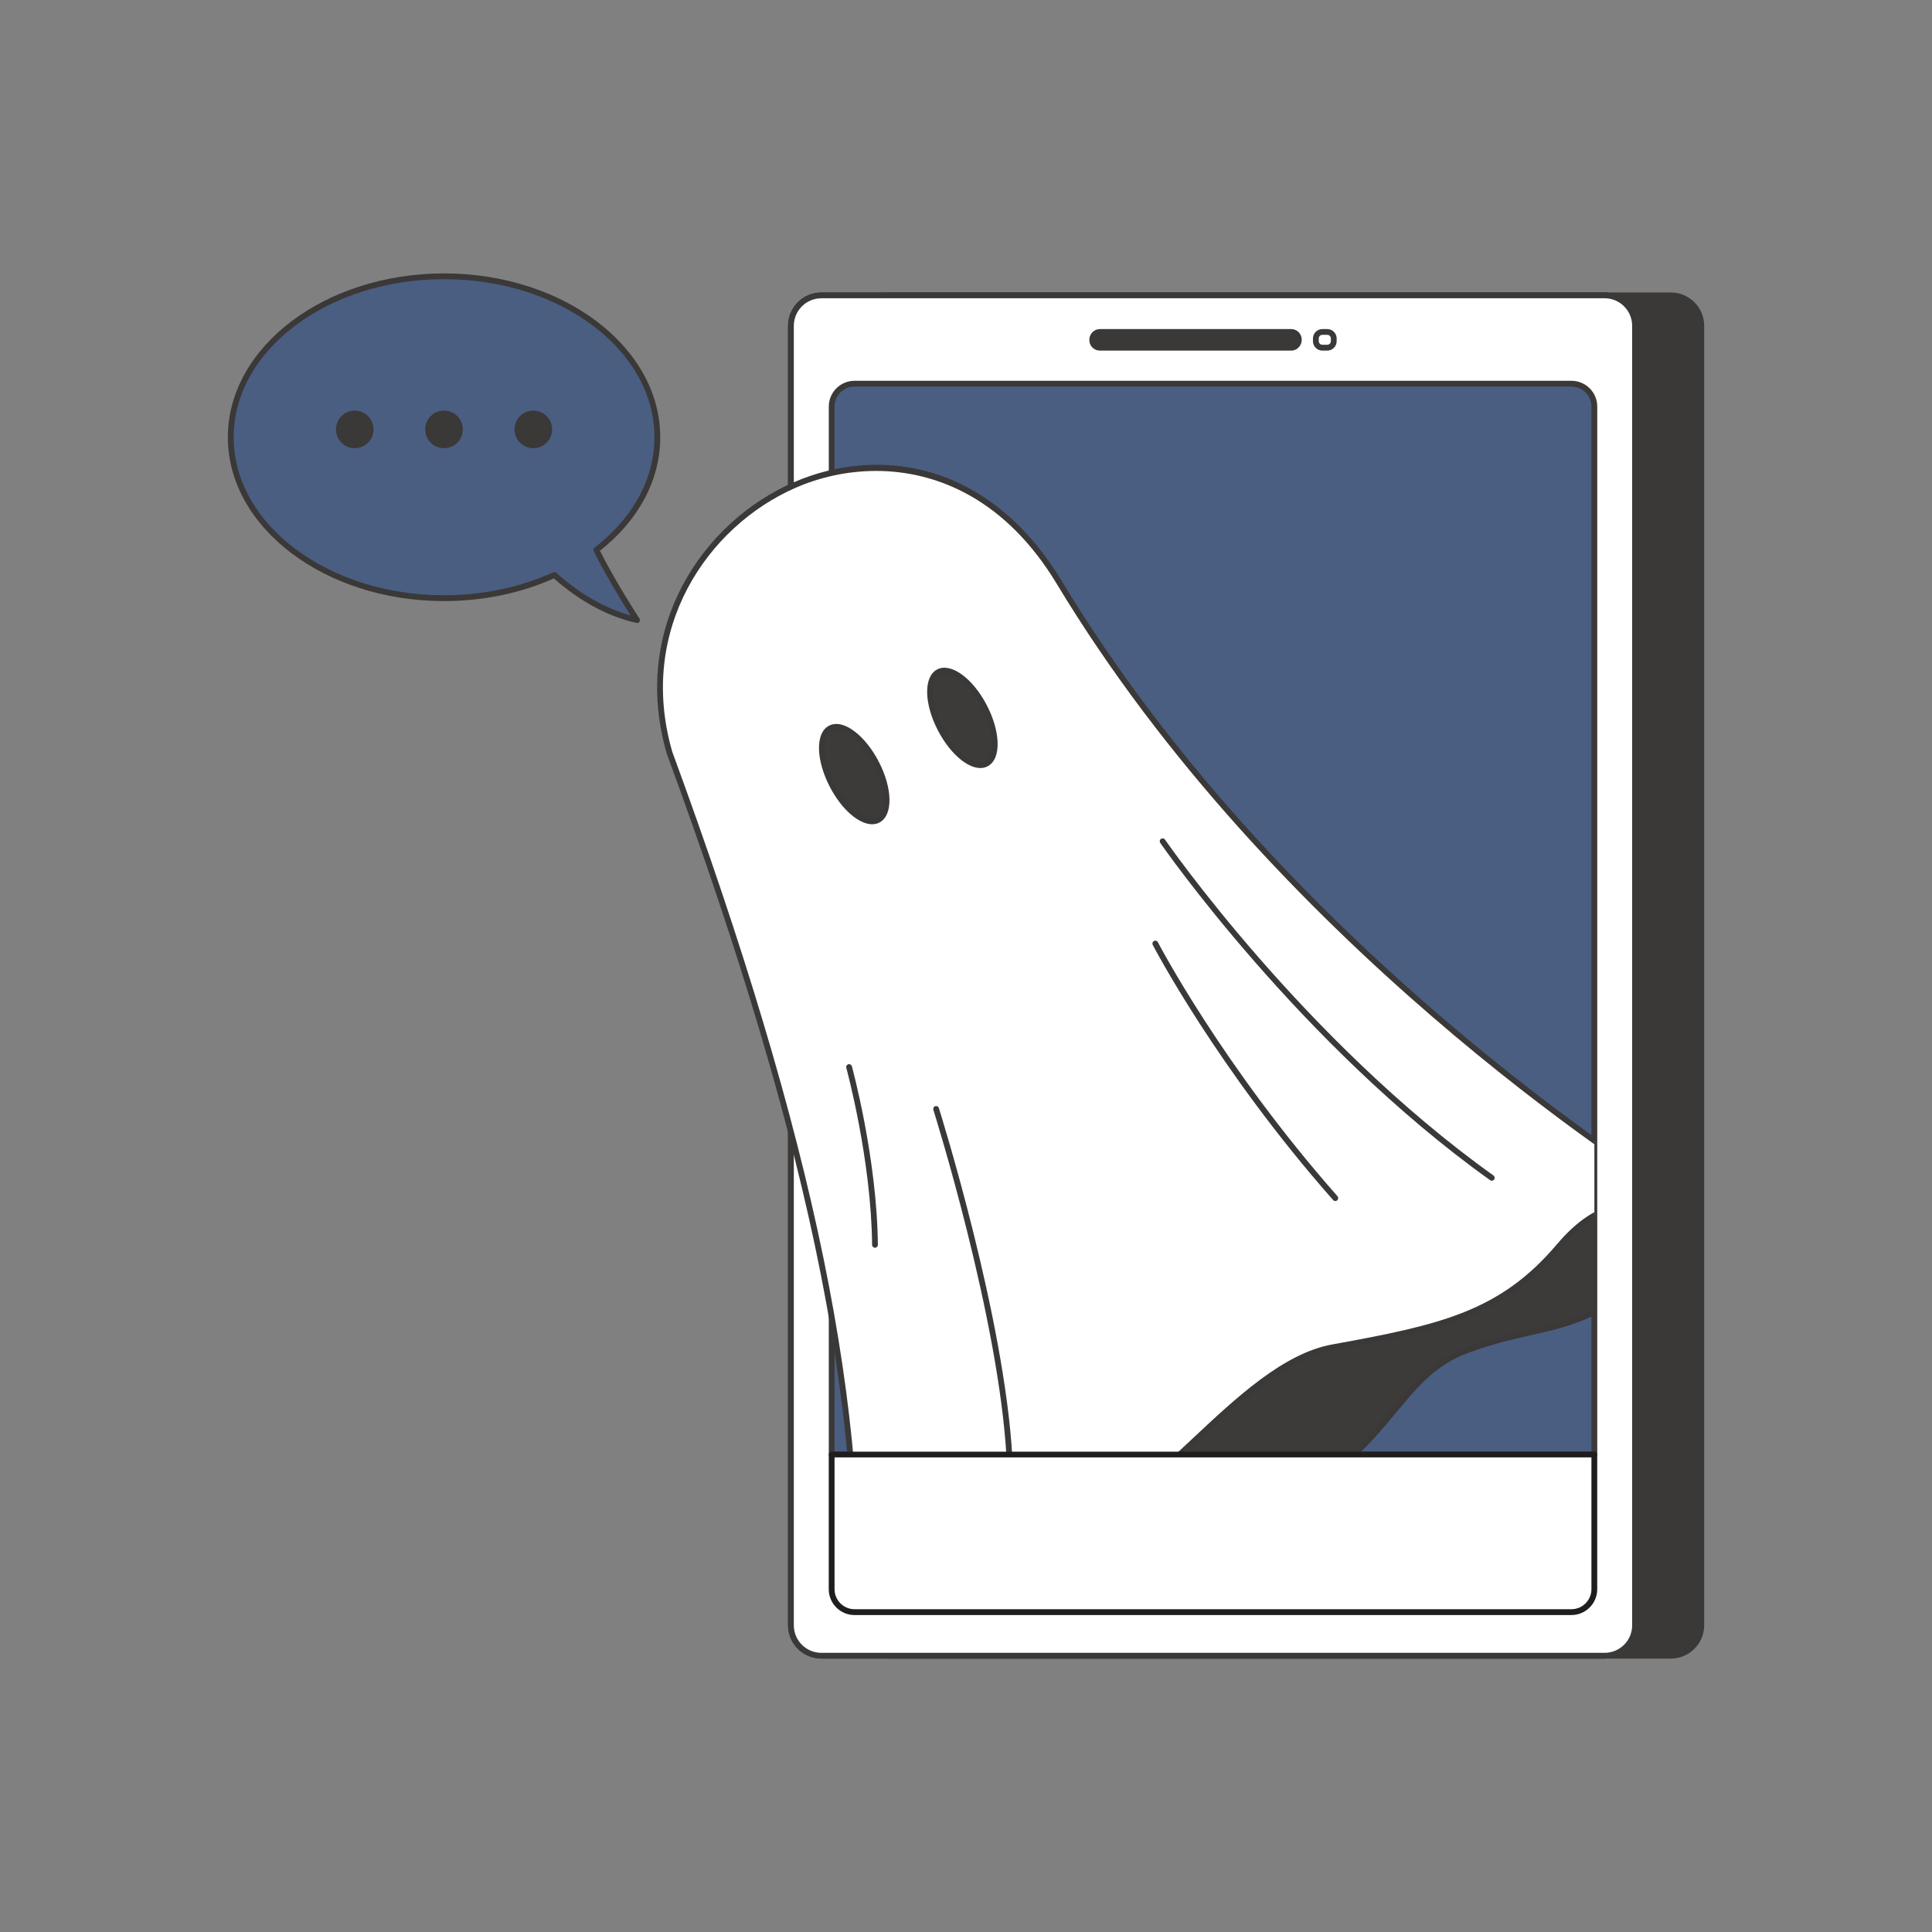 <svg transform="scale(1)" id="CwHS5qrLqF" data-name="0794_Snapchat" xmlns="http://www.w3.org/2000/svg" xmlns:xlink="http://www.w3.org/1999/xlink" viewBox="0 0 500 500" class="pbimage_pbimage__wrapper__image__0LEis false"><rect x="0" y="0" width="500" height="500" fill="#808080" stroke="none"/><title>Snapchat</title><defs><style> .cls-1{fill:#3d3a3a;} .cls-1, .cls-2, .cls-3, .cls-4, .cls-5, .cls-6{stroke-width:0px;} .cls-2{fill:none;} .cls-3{fill:#3b3838;} .cls-4{fill:#68e1fd;} .cls-5{fill:#201d1d;} .cls-7{clip-path:url(#clippath-CwHS5qrLqF);} .cls-6{fill:#fff;}
 .cls-6{fill:#FFFFFF;}
 .cls-5{fill:#201D1D;}
 .cls-4{fill:#4a5e81;}
 .cls-3{fill:#3B3838;}
 .cls-1{fill:#3D3A3A;}</style><clipPath id="clippath-CwHS5qrLqF"><path class="cls-2" d="M158.78,105.22v271.22h253.84V105.22c0-3.28-2.66-5.92-5.92-5.92h-242c-3.27,0-5.91,2.64-5.91,5.92Z"></path></clipPath></defs><g id="Screen2"><g><rect class="cls-3" x="221.84" y="76.45" width="218.45" height="352.04" rx="7.87" ry="7.87" transform="translate(662.13 504.94) rotate(180)"></rect><path class="cls-3" d="M432.42,429.24h-202.72c-4.75,0-8.62-3.87-8.62-8.62V84.31c0-4.75,3.87-8.62,8.62-8.62h202.72c4.75,0,8.62,3.86,8.62,8.62v336.31c0,4.75-3.87,8.62-8.62,8.62ZM229.7,77.2c-3.92,0-7.12,3.19-7.12,7.12v336.31c0,3.92,3.19,7.12,7.12,7.12h202.72c3.92,0,7.12-3.19,7.12-7.12V84.31c0-3.92-3.19-7.12-7.12-7.12h-202.72Z"></path></g><g><rect class="cls-6" x="204.7" y="76.45" width="218.45" height="352.04" rx="7.87" ry="7.87" transform="translate(627.84 504.94) rotate(180)"></rect><path class="cls-3" d="M415.28,429.24h-202.72c-4.75,0-8.62-3.87-8.62-8.62V84.31c0-4.75,3.87-8.62,8.62-8.62h202.72c4.75,0,8.62,3.86,8.62,8.62v336.31c0,4.75-3.87,8.62-8.62,8.62ZM212.56,77.2c-3.92,0-7.12,3.19-7.12,7.12v336.31c0,3.92,3.19,7.12,7.12,7.12h202.72c3.92,0,7.12-3.19,7.12-7.12V84.31c0-3.92-3.19-7.12-7.12-7.12h-202.72Z"></path></g><g><rect class="cls-6" x="204.7" y="76.45" width="218.45" height="352.04" rx="7.87" ry="7.87" transform="translate(627.84 504.94) rotate(180)"></rect><path class="cls-3" d="M415.28,429.24h-202.72c-4.75,0-8.62-3.87-8.62-8.62V84.31c0-4.75,3.87-8.62,8.62-8.62h202.72c4.75,0,8.62,3.86,8.62,8.62v336.31c0,4.75-3.87,8.62-8.62,8.62ZM212.56,77.2c-3.92,0-7.12,3.19-7.12,7.12v336.31c0,3.92,3.19,7.12,7.12,7.12h202.72c3.92,0,7.12-3.19,7.12-7.12V84.31c0-3.92-3.19-7.12-7.12-7.12h-202.72Z"></path></g><g><path class="cls-4" d="M215.23,105.22v271.22h197.38V105.22c0-3.28-2.66-5.92-5.92-5.92h-185.55c-3.27,0-5.91,2.64-5.91,5.92Z"></path><path class="cls-3" d="M412.62,377.18h-197.38c-.41,0-.75-.34-.75-.75V105.22c0-3.68,2.99-6.67,6.66-6.67h185.55c3.68,0,6.67,2.99,6.67,6.67v271.22c0,.41-.34.75-.75.75ZM215.98,375.68h195.88V105.22c0-2.85-2.32-5.17-5.17-5.17h-185.55c-2.85,0-5.16,2.32-5.16,5.17v270.47Z"></path></g><g><g><rect class="cls-6" x="340.54" y="85.9" width="4.65" height="4.08" rx="1.7" ry="1.7" transform="translate(685.73 175.89) rotate(180)"></rect><path class="cls-3" d="M343.48,90.74h-1.24c-1.35,0-2.45-1.1-2.45-2.45v-.68c0-1.35,1.1-2.45,2.45-2.45h1.24c1.35,0,2.45,1.1,2.45,2.45v.68c0,1.35-1.1,2.45-2.45,2.45ZM342.24,86.65c-.53,0-.95.43-.95.95v.68c0,.53.43.95.95.95h1.24c.53,0,.95-.43.95-.95v-.68c0-.53-.43-.95-.95-.95h-1.24Z"></path></g><g><rect class="cls-3" x="282.66" y="85.9" width="53.48" height="4.08" rx="2" ry="2" transform="translate(618.79 175.89) rotate(180)"></rect><path class="cls-3" d="M334.14,90.74h-49.48c-1.52,0-2.75-1.23-2.75-2.75,0-1.6,1.23-2.83,2.75-2.83h49.48c1.52,0,2.75,1.23,2.75,2.75,0,1.6-1.23,2.83-2.75,2.83ZM284.66,86.65c-.69,0-1.25.56-1.25,1.25,0,.77.56,1.33,1.25,1.33h49.48c.69,0,1.25-.56,1.25-1.25,0-.77-.56-1.33-1.25-1.33h-49.48Z"></path></g></g></g><g id="ghost"><g class="cls-7"><g><g><path class="cls-1" d="M220.64,434.89s12.51,2.65,34.45-15.23c21.94-17.88,49.55-15.55,77.73-30.75,28.18-15.2,28.75-32.74,46.81-39.44,18.06-6.7,26.02-3.82,42.92-15.86,16.9-12.04,14.44-22.07,14.44-22.07l-31.44-11.65-175.07,91.1-9.84,43.9Z"></path><path class="cls-3" d="M222.64,435.79c-1.31,0-2.04-.14-2.15-.17-.2-.04-.37-.16-.48-.33s-.14-.37-.1-.57l9.83-43.9c.05-.22.19-.4.38-.5l175.07-91.1c.19-.1.41-.11.61-.04l31.44,11.65c.23.09.41.28.47.52.11.43,2.39,10.67-14.73,22.86-10.91,7.77-18.21,9.41-26.66,11.31-4.67,1.05-9.95,2.24-16.44,4.64-8.34,3.1-12.97,8.68-18.33,15.14-6.28,7.58-13.4,16.17-28.39,24.25-12.61,6.8-24.99,10.08-36.96,13.26-14.7,3.9-28.59,7.58-40.65,17.41-17.02,13.87-28.42,15.55-32.92,15.55ZM220.64,434.89h0,0ZM221.56,434.24c2.99.19,14.72-.21,33.06-15.16,12.31-10.03,26.35-13.76,41.21-17.7,11.89-3.15,24.18-6.41,36.63-13.13,14.74-7.95,21.75-16.42,27.95-23.89,5.49-6.63,10.24-12.36,18.96-15.59,6.58-2.44,11.92-3.64,16.63-4.7,8.29-1.86,15.45-3.47,26.11-11.06,14.4-10.26,14.39-19.02,14.2-20.91l-30.72-11.38-174.46,90.78-9.58,42.75Z"></path></g><g><path class="cls-6" d="M220.64,434.89s9.96-45.04,40.01-36.98c30.05,8.06,55.71-44.07,84.27-49.24,28.56-5.16,43.89-8.83,58.57-26.17,14.68-17.34,24.91-7.58,33.5-10.97,0,0-102.51-60.77-162.89-160.88-37.59-62.32-118.28-16.18-100.84,44.08,38.8,105.63,52.38,176.83,47.38,240.14Z"></path><path class="cls-3" d="M220.64,435.64s-.07,0-.11,0c-.39-.06-.67-.41-.64-.8,5.05-64.01-9.1-135.73-47.34-239.82-9.42-32.55,9.33-59.91,32.72-70.14,11.79-5.16,24.71-6,36.37-2.39,13.14,4.08,24.59,13.69,33.1,27.8,59.59,98.79,161.61,160.01,162.63,160.62.25.15.39.42.37.7-.02.29-.21.53-.47.64-2.92,1.15-5.98.88-9.21.58-6.69-.61-14.27-1.3-23.99,10.17-15.02,17.73-31.38,21.42-59.01,26.42-12.23,2.21-24.27,13.52-35.91,24.45-15.4,14.47-31.33,29.42-48.69,24.77-6.7-1.8-12.92-1-18.48,2.37-14.92,9.05-20.55,33.8-20.61,34.04-.08.35-.39.59-.73.59ZM226.73,121.88c-7.54,0-14.71,1.68-20.85,4.37-22.79,9.96-41.06,36.62-31.9,68.3,36.91,100.48,51.43,170.92,47.89,233.4,2.78-8.24,8.74-21.79,19.33-28.22,5.92-3.59,12.53-4.45,19.65-2.54,16.55,4.44,32.17-10.23,47.27-24.41,11.8-11.08,24.01-22.55,36.67-24.84,28.08-5.08,43.41-8.53,58.13-25.91,10.22-12.07,18.57-11.31,25.27-10.7,2.56.23,4.84.44,6.98-.02-12.68-7.85-105.8-67.56-161.71-160.25-13.02-21.59-30.71-29.18-46.73-29.18Z"></path></g><path class="cls-3" d="M386.07,305.57c-.15,0-.3-.05-.43-.14-49.27-35.2-85.01-86.78-85.37-87.29-.23-.34-.15-.81.19-1.04.34-.23.81-.15,1.04.19.35.51,35.96,51.88,85,86.92.34.24.42.71.17,1.05-.15.21-.38.31-.61.31Z"></path><path class="cls-3" d="M261.25,378.06c-.4,0-.73-.31-.75-.71-1.97-36.2-18.78-89.59-18.95-90.13-.12-.4.09-.82.49-.94.39-.13.82.09.94.49.17.54,17.03,54.11,19.02,90.5.02.41-.29.77-.71.79-.01,0-.03,0-.04,0Z"></path><path class="cls-3" d="M226.45,322.91c-.41,0-.75-.33-.75-.74-.22-22.15-6.62-45.59-6.68-45.82-.11-.4.12-.81.52-.92.4-.11.81.12.92.52.07.24,6.52,23.86,6.73,46.21,0,.41-.33.75-.74.76h0Z"></path><g><g><ellipse class="cls-1" cx="221.07" cy="200.34" rx="6.37" ry="13.38" transform="translate(-67.52 124.66) rotate(-27.49)"></ellipse><path class="cls-3" d="M225.72,213.32c-3.45,0-7.9-3.81-10.96-9.69-1.7-3.27-2.69-6.67-2.8-9.57-.11-3.1.81-5.32,2.59-6.25,1.78-.93,4.13-.41,6.6,1.46,2.32,1.75,4.54,4.52,6.24,7.78,3.66,7.03,3.75,13.98.21,15.82-.58.3-1.21.44-1.88.44ZM216.44,188.87c-.44,0-.84.09-1.19.27-1.22.64-1.87,2.41-1.79,4.86.09,2.69,1.03,5.86,2.63,8.93,3.16,6.07,8.11,10.02,10.82,8.61,2.7-1.41,2.32-7.73-.84-13.8h0c-1.6-3.07-3.66-5.66-5.81-7.28-1.4-1.05-2.72-1.6-3.81-1.6Z"></path></g><g><ellipse class="cls-1" cx="249.08" cy="185.77" rx="6.37" ry="13.38" transform="translate(-57.63 135.94) rotate(-27.49)"></ellipse><path class="cls-3" d="M253.7,198.76c-1.42,0-3.04-.65-4.71-1.91-2.32-1.75-4.54-4.52-6.24-7.78-3.66-7.03-3.75-13.98-.21-15.82,3.54-1.84,9.18,2.22,12.84,9.25h0c1.7,3.27,2.69,6.67,2.8,9.57.11,3.1-.81,5.32-2.59,6.25-.58.3-1.21.45-1.89.45ZM244.47,174.28c-.44,0-.86.09-1.23.29-2.7,1.41-2.32,7.73.84,13.8,1.6,3.07,3.66,5.66,5.81,7.28,1.96,1.48,3.79,1.97,5.01,1.33,1.22-.64,1.87-2.41,1.79-4.86-.1-2.69-1.03-5.86-2.63-8.93h0c-2.73-5.24-6.79-8.89-9.59-8.89Z"></path></g></g><g><path class="cls-6" d="M299,244.19s16.4,31.69,46.59,65.9"></path><path class="cls-3" d="M345.58,310.83c-.21,0-.41-.09-.56-.25-29.91-33.88-46.53-65.73-46.69-66.05-.19-.37-.05-.82.32-1.01.37-.19.82-.05,1.01.32.16.32,16.71,32.01,46.48,65.74.27.31.24.78-.07,1.06-.14.13-.32.19-.5.19Z"></path></g></g></g></g><g id="chatbaloon"><g><path class="cls-4" d="M154.31,142.32c9.77-7.51,15.81-17.8,15.81-29.16,0-23-24.72-41.65-55.2-41.65s-55.2,18.65-55.2,41.65,24.71,41.65,55.2,41.65c10.45,0,20.22-2.19,28.54-5.99,5.57,4.96,12.83,9.74,21.4,11.66,0,0-6.14-9.32-10.55-18.15Z"></path><path class="cls-3" d="M164.86,161.23c-.05,0-.11,0-.16-.02-7.35-1.65-14.54-5.52-21.37-11.51-8.58,3.84-18.39,5.86-28.41,5.86-30.85,0-55.95-19.02-55.95-42.4s25.1-42.4,55.95-42.4,55.95,19.02,55.95,42.4c0,11.03-5.54,21.44-15.61,29.38,4.32,8.53,10.17,17.44,10.23,17.53.17.26.17.59,0,.84-.14.21-.37.32-.62.32ZM143.46,148.06c.18,0,.36.06.5.19,6.18,5.5,12.65,9.2,19.25,11.03-1.95-3.06-6.26-10.01-9.56-16.63-.16-.32-.07-.71.21-.93,10-7.69,15.51-17.84,15.51-28.57,0-22.55-24.43-40.9-54.45-40.9s-54.45,18.35-54.45,40.9,24.43,40.9,54.45,40.9c9.98,0,19.74-2.05,28.23-5.93.1-.05.21-.07.31-.07Z"></path></g><g><circle class="cls-3" cx="91.81" cy="111.13" r="4.87"></circle><circle class="cls-3" cx="114.91" cy="111.13" r="4.87"></circle><circle class="cls-3" cx="138.02" cy="111.13" r="4.87"></circle></g></g><g id="Screen1"><g><path class="cls-6" d="M215.23,376.43v34.86c0,3.28,2.65,5.92,5.91,5.92h185.55c3.27,0,5.92-2.64,5.92-5.92v-34.86h-197.38Z"></path><path class="cls-5" d="M406.69,417.97h-185.55c-3.67,0-6.66-2.99-6.66-6.67v-34.86c0-.41.34-.75.75-.75h197.38c.41,0,.75.34.75.75v34.86c0,3.68-2.99,6.67-6.67,6.67ZM215.98,377.18v34.11c0,2.85,2.32,5.17,5.16,5.17h185.55c2.85,0,5.17-2.32,5.17-5.17v-34.11h-195.88Z"></path></g></g></svg>